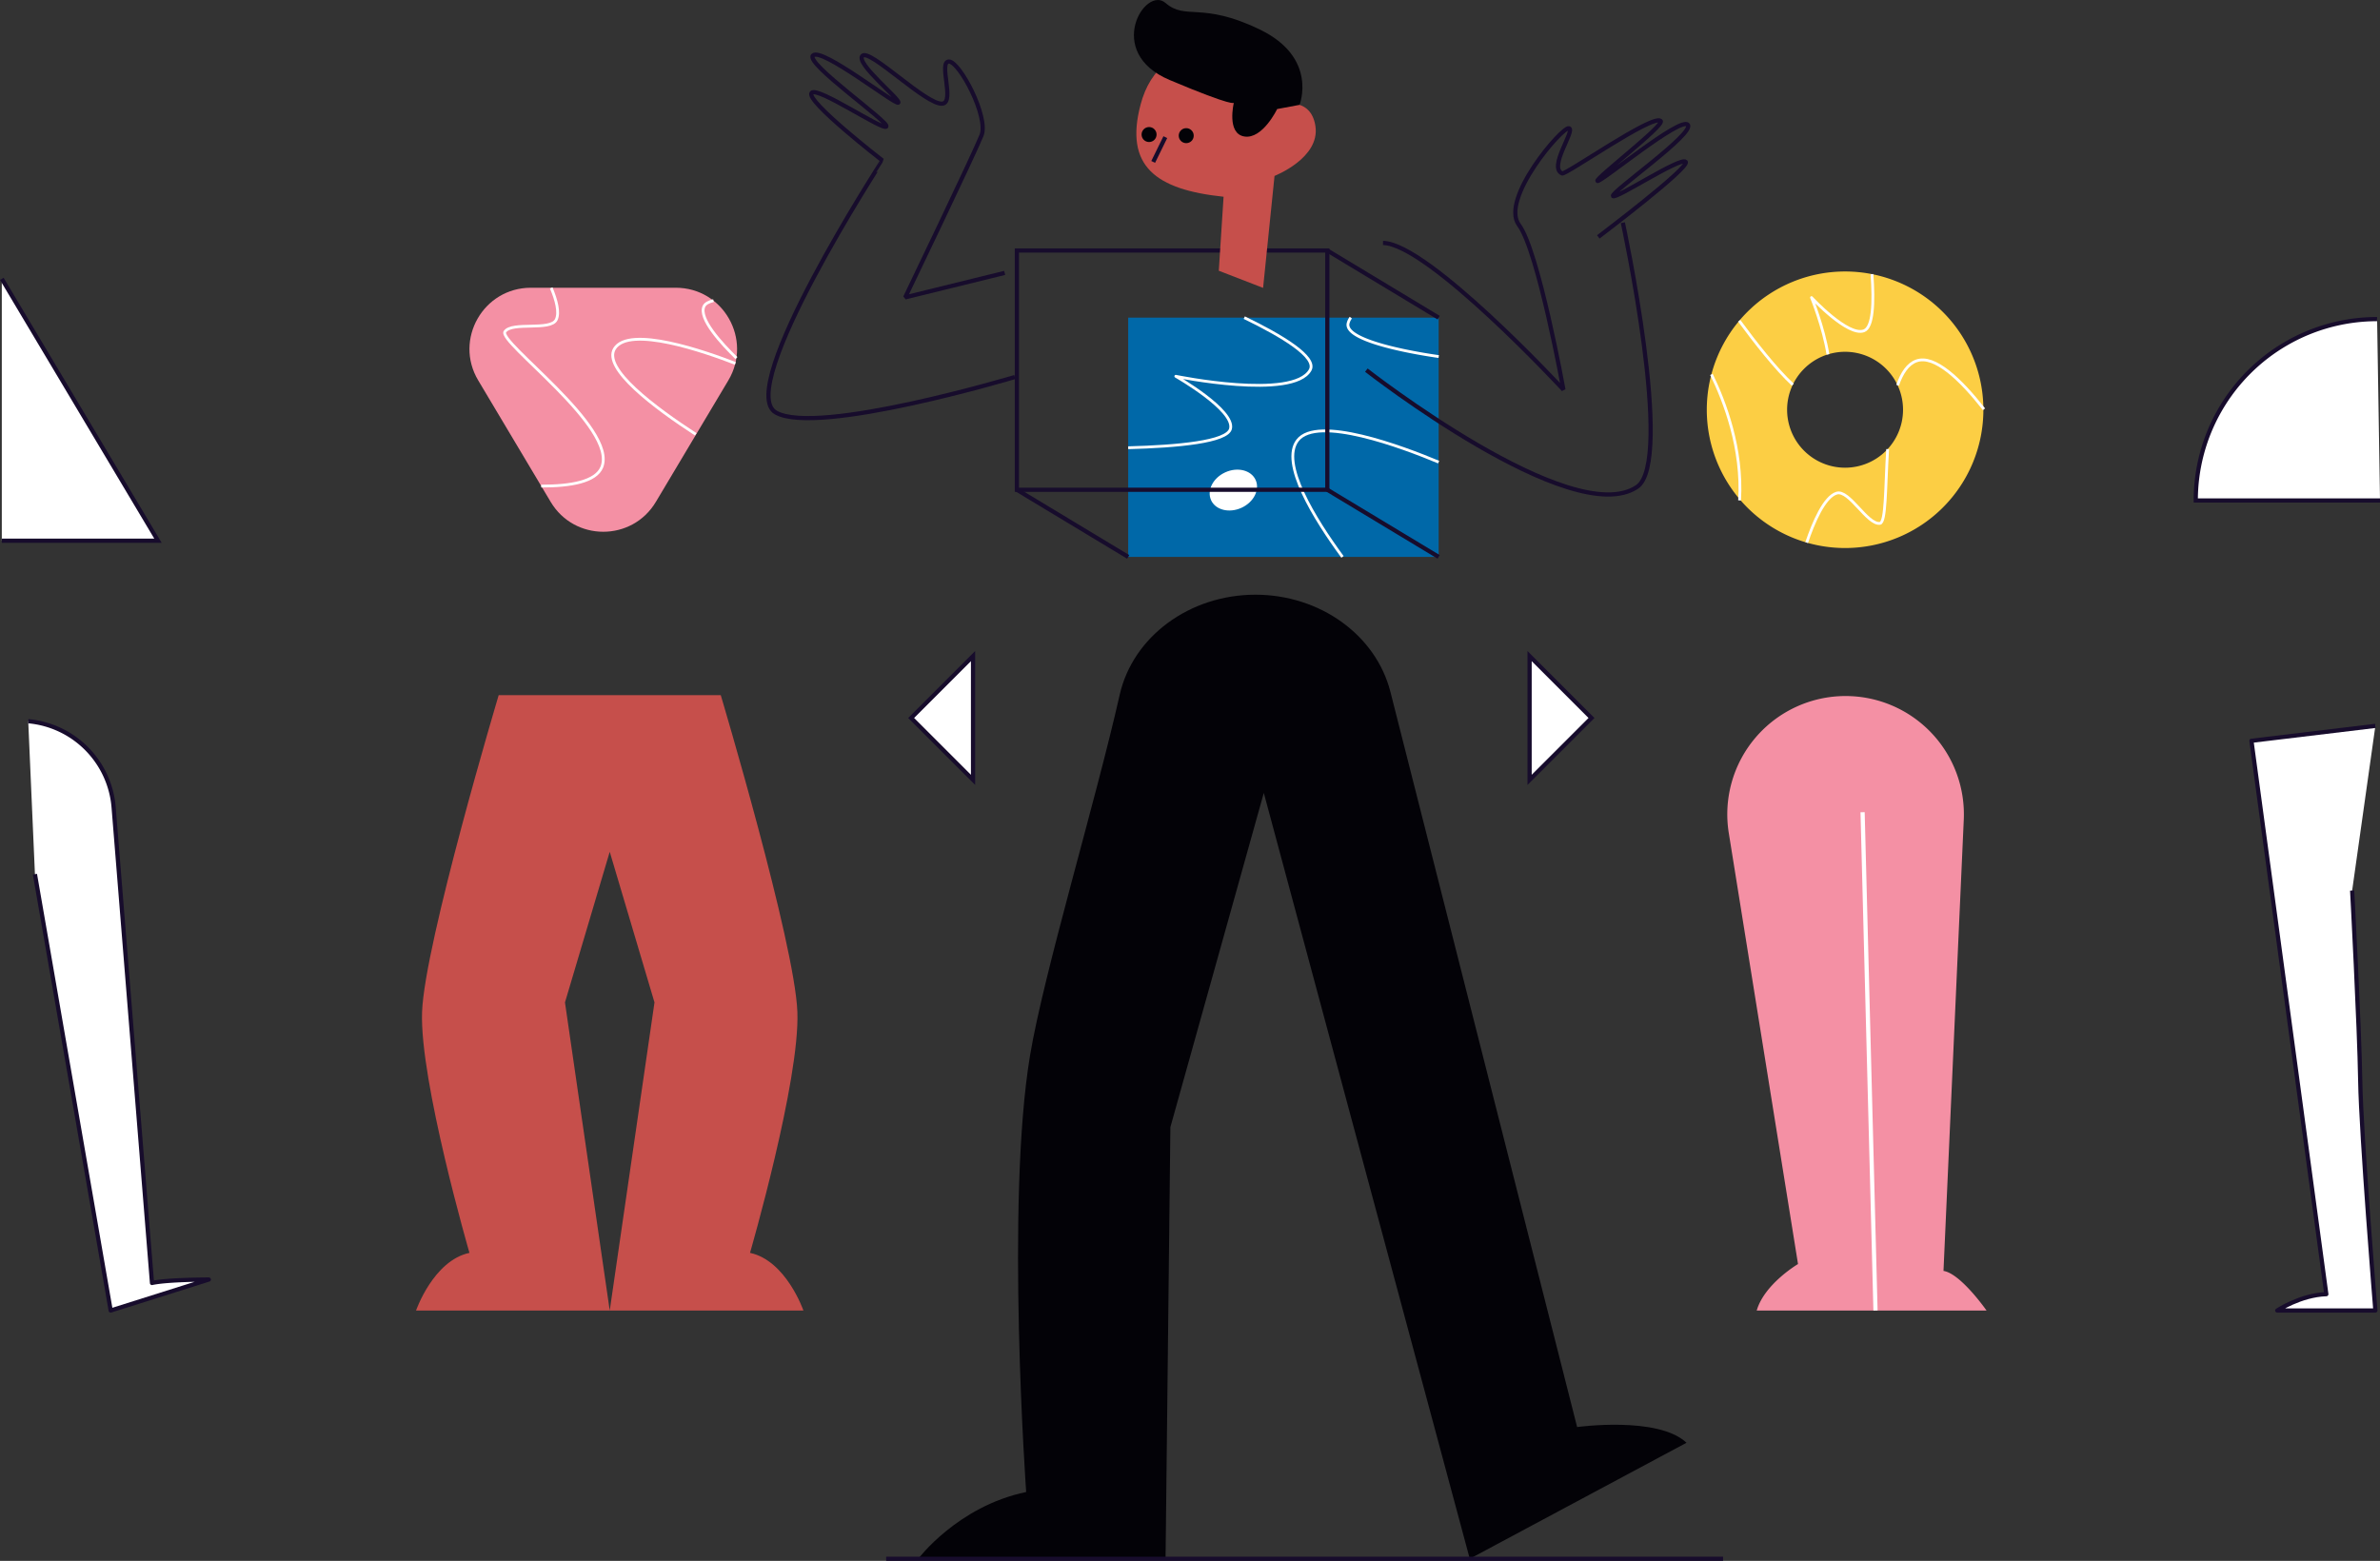 <svg id="Layer" xmlns="http://www.w3.org/2000/svg" viewBox="0 0 1701.51 1116.09"><rect x="0" y="0" width="1701.51" height="1116.09" fill="#333333" stroke="none"/><defs><style>.cls-1{fill:#0068a8;}.cls-11,.cls-14,.cls-2{fill:#fff;}.cls-13,.cls-3,.cls-4,.cls-6,.cls-7{fill:none;}.cls-13,.cls-3,.cls-4{stroke:#fff;}.cls-14,.cls-3{stroke-linejoin:round;}.cls-3,.cls-4{stroke-width:2px;}.cls-11,.cls-13,.cls-4,.cls-6{stroke-miterlimit:10;}.cls-5{fill:#f490a4;}.cls-11,.cls-14,.cls-6,.cls-7{stroke:#170c2c;}.cls-11,.cls-13,.cls-14,.cls-6,.cls-7{stroke-width:3px;}.cls-7{stroke-linejoin:bevel;}.cls-8{fill:#c64f4b;}.cls-9{fill:#030207;}.cls-10{fill:#fcce44;}.cls-12{fill:#170c2c;}</style></defs><title>11</title><rect class="cls-1" x="806.57" y="227.13" width="221.95" height="171.08"/><ellipse class="cls-2" cx="1034.24" cy="488.49" rx="17.49" ry="13.94" transform="translate(-261.93 334.21) rotate(-24.47)"/><path class="cls-3" d="M959.05,458.31c35.4-.92,70.77-4.21,73.14-13.55,3.38-13.33-39.11-37.55-39.11-37.55s84,17.24,96.07-4.49c5.11-9.18-20.18-24.39-47.11-37.44" transform="translate(-152.48 -138.15)"/><path class="cls-4" d="M1181,468.58c-25.93-10.84-86.76-33.66-100.82-15.59-12.65,16.27,12.13,56.19,32.08,83.37" transform="translate(-152.48 -138.15)"/><path class="cls-3" d="M1118.23,365.28a10.54,10.54,0,0,0-2,4.2c-2.92,14.62,64.82,23.61,64.82,23.61" transform="translate(-152.48 -138.15)"/><path class="cls-5" d="M546.16,497l-51.82-86.9C476.94,380.93,498,343.9,532,343.9H635.59c34,0,55,37,37.61,66.22L621.38,497C604.4,525.51,563.14,525.51,546.16,497Z" transform="translate(-152.48 -138.15)"/><path class="cls-3" d="M678.2,398c-21.52-8.36-76-27.42-86.39-10.49-8.68,14.14,28.77,42.16,58.08,61.2" transform="translate(-152.48 -138.15)"/><path class="cls-3" d="M662.56,353.13c-3.52.84-5.89,2.16-6.79,4.05-4.09,8.66,12.65,26.78,23.19,37" transform="translate(-152.48 -138.15)"/><rect class="cls-6" x="726.98" y="179.13" width="221.95" height="171.08"/><line class="cls-7" x1="726.98" y1="350.21" x2="806.57" y2="398.21"/><line class="cls-7" x1="948.93" y1="350.21" x2="1028.52" y2="398.21"/><line class="cls-7" x1="948.93" y1="179.13" x2="1028.52" y2="227.13"/><path class="cls-8" d="M1055.49,344l8.18-80.07s32.58-12.69,29.25-35.48-27-15.17-27-15.17-7.72-31.55-40.3-37.25-50.93,11.31-57.69,36.79c-11.74,44.24,10.93,60.93,59.31,66l-3.42,52.92" transform="translate(-152.48 -138.15)"/><path class="cls-9" d="M1081.55,213.13s13.43-33.66-28.38-53.87-52.89-6.33-67.44-19-44,35.28,2.85,55.05,46,16.28,46,16.28-5.4,22.17,7.59,24.17,23.37-19.63,23.37-19.63" transform="translate(-152.48 -138.15)"/><line class="cls-6" x1="833.11" y1="98.07" x2="824.44" y2="115.78"/><circle class="cls-9" cx="848.06" cy="97" r="5.36"/><circle class="cls-9" cx="821.5" cy="96.2" r="5.36"/><path class="cls-9" d="M1050,563.39h0c46.16,0,86.21,28.84,96.54,69.54L1280,1158.56s58-8,78.19,11.24l-154.94,82.94L1056,705.12l-66.79,239-3.45,308.58H809s28.14-37.51,77.11-47.69c0,0-14.76-206.84,2.74-312,9.82-59,46.81-181.32,64.11-258C962.35,593.36,1002.92,563.39,1050,563.39Z" transform="translate(-152.48 -138.15)"/><path class="cls-10" d="M1471.57,332.27a98.87,98.87,0,1,0,98.87,98.87A98.88,98.88,0,0,0,1471.57,332.27Zm0,140.31A41.44,41.44,0,1,1,1513,431.14,41.44,41.44,0,0,1,1471.57,472.58Z" transform="translate(-152.48 -138.15)"/><path class="cls-11" d="M1851.92,366.32A129.65,129.65,0,0,0,1722.28,496H1854" transform="translate(-152.48 -138.15)"/><polyline class="cls-11" points="1.29 199.37 112.93 386.62 1.29 386.62"/><path class="cls-7" d="M1141.21,311.85c32.41.61,129,104.92,129,104.92s-18-99.28-31.79-117.74,31.18-70.72,35.79-69.18-15.08,28-4.92,32.3c2.61,1.11,64.77-42.61,70.46-37.53,3.25,2.89-47.08,41.38-45.23,42.92s59.38-46.31,64.61-40.16-55.07,48.16-53.53,50.93,48.3-28.16,52-24.46-62.47,53.69-62.47,53.69" transform="translate(-152.48 -138.15)"/><path class="cls-7" d="M1312.69,297.38s36.88,170.88,10.16,188.93c-46.46,31.38-193.54-83.49-193.54-83.49" transform="translate(-152.48 -138.15)"/><path class="cls-7" d="M870.74,333.28l-71.12,17.5s49-101.94,54.57-115.86c5.25-13.19-15.72-52.87-23.33-52.77s4.29,28.85-4.53,30.11c-11.18,1.59-52.1-39.64-57.32-34.16-5.07,5.33,27.32,31.2,25.69,33.43s-55.24-40.15-61.07-33.64c-5.23,5.84,54.88,47.58,52.53,50.74s-49.23-28.89-53.45-24.08c-4.79,5.45,50.63,48.37,50.63,48.37S677.48,416.11,707.11,433.11,878,407.74,878,407.74" transform="translate(-152.48 -138.15)"/><polygon class="cls-2" points="651.39 513.39 695.63 469.14 695.63 557.63 651.39 513.39"/><path class="cls-12" d="M846.62,610.91v81.25L806,651.54l40.63-40.63m3-7.24-47.87,47.87,47.87,47.86V603.67Z" transform="translate(-152.48 -138.15)"/><polygon class="cls-2" points="1093.54 469.14 1137.78 513.39 1093.54 557.63 1093.54 469.14"/><path class="cls-12" d="M1247.52,610.91l40.62,40.63-40.62,40.62V610.91m-3-7.24V699.4l47.87-47.86-47.87-47.87Z" transform="translate(-152.48 -138.15)"/><line class="cls-7" x1="633.54" y1="1114.59" x2="1231.86" y2="1114.59"/><path class="cls-8" d="M726.85,1075.23H588.39l32-220.3-32-107.7-32,107.7,32,220.3H449.92s12.35-35.69,38.18-41.23c0,0-35.71-123.07-33.87-172.31S509,635.23,509,635.23H667.77s52.92,177.23,54.77,226.46S688.68,1034,688.68,1034C714.5,1039.54,726.85,1075.23,726.85,1075.23Z" transform="translate(-152.48 -138.15)"/><path class="cls-5" d="M1408.39,1075.23h164.3s-18.46-26.46-30.77-28.31l14.5-322.71a84.57,84.57,0,0,0-84.49-88.36h0a84.56,84.56,0,0,0-83.5,98L1437.92,1042S1413.92,1056.15,1408.39,1075.23Z" transform="translate(-152.48 -138.15)"/><line class="cls-13" x1="1340.83" y1="937.08" x2="1331.6" y2="580.77"/><path class="cls-14" d="M172.66,653.85h0a67.3,67.3,0,0,1,61.06,61.61l27.43,340.08c11.08-2.46,40.62-2.46,40.62-2.46l-70.15,22.15-54.16-312" transform="translate(-152.48 -138.15)"/><path class="cls-14" d="M1834.08,774.92s5.15,96.62,5.77,136,10.84,164.31,10.84,164.31h-70.15s16.61-11.08,35.08-11.69l-53.54-395.69,88.61-10.66" transform="translate(-152.48 -138.15)"/><path class="cls-3" d="M1502,459.3c-1.7,27.05-1.14,52.54-5.54,53.09-9,1.1-22-24.29-30.91-21.62s-16.76,21.48-21.45,35.36" transform="translate(-152.48 -138.15)"/><path class="cls-3" d="M1570.88,430.8c-16.69-21.27-35.4-39.26-48.35-34.57-6.09,2.2-10.37,8.63-13.41,17.41" transform="translate(-152.48 -138.15)"/><path class="cls-3" d="M539.41,485.72c21.14.09,39.14-3.14,43.32-13.57,11.38-28.37-74.4-89.42-69.26-96.84s32.76-.23,36.71-8.65c2.37-5.06.12-13.76-3.63-22.66" transform="translate(-152.48 -138.15)"/><path class="cls-3" d="M1434.2,413.21c-12.23-11.4-27-30.28-38.31-45.69" transform="translate(-152.48 -138.15)"/><path class="cls-3" d="M1490.79,334.15c1.49,20.46.76,38.07-5.7,40.52-11.48,4.34-37.52-23.74-37.52-23.74s8.54,21,11.73,40.63" transform="translate(-152.48 -138.15)"/><path class="cls-3" d="M1376,405.87c9.4,19.19,22.42,53.06,20.15,90.1" transform="translate(-152.48 -138.15)"/></svg>